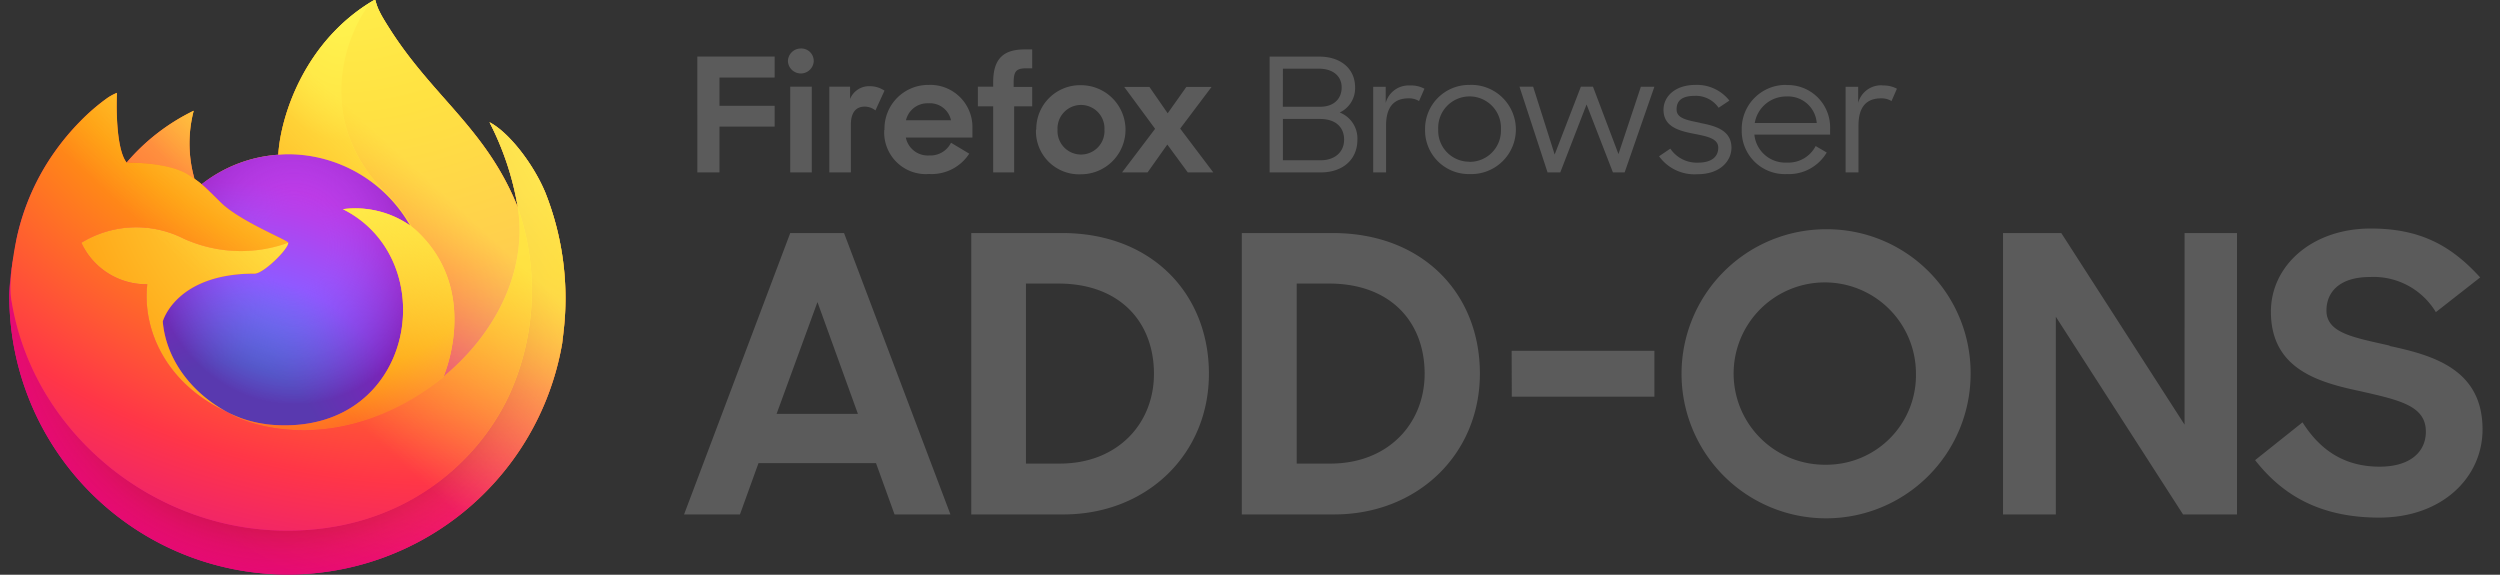 <svg height="80" width="348" xmlns="http://www.w3.org/2000/svg" xmlns:xlink="http://www.w3.org/1999/xlink"><rect width="100%" height="100%" fill="#333333" stroke="none"/><linearGradient id="a" x1="87.25%" x2="9.4%" y1="15.5%" y2="93.1%"><stop offset=".05" stop-color="#fff44f"/><stop offset=".37" stop-color="#ff980e"/><stop offset=".53" stop-color="#ff3647"/><stop offset=".7" stop-color="#e31587"/></linearGradient><radialGradient id="b" cx="87.4%" cy="-12.9%" gradientTransform="matrix(.8 0 0 1 .178 .129)" r="128%"><stop offset=".13" stop-color="#ffbd4f"/><stop offset=".28" stop-color="#ff980e"/><stop offset=".47" stop-color="#ff3750"/><stop offset=".78" stop-color="#eb0878"/><stop offset=".86" stop-color="#e50080"/></radialGradient><radialGradient id="c" cx="49%" cy="40%" gradientTransform="matrix(.82 0 0 1 .088 0)" r="128%"><stop offset=".3" stop-color="#960e18"/><stop offset=".35" stop-color="#b11927" stop-opacity=".74"/><stop offset=".43" stop-color="#db293d" stop-opacity=".34"/><stop offset=".5" stop-color="#f5334b" stop-opacity=".09"/><stop offset=".53" stop-color="#ff3750" stop-opacity="0"/></radialGradient><radialGradient id="d" cx="48%" cy="-12%" r="140%"><stop offset=".13" stop-color="#fff44f"/><stop offset=".53" stop-color="#ff980e"/></radialGradient><radialGradient id="e" cx="22.76%" cy="110.11%" r="100%"><stop offset=".35" stop-color="#3a8ee6"/><stop offset=".67" stop-color="#9059ff"/><stop offset="1" stop-color="#c139e6"/></radialGradient><radialGradient id="f" cx="52%" cy="33%" gradientTransform="scale(.9 1)" r="59%"><stop offset=".21" stop-color="#9059ff" stop-opacity="0"/><stop offset=".97" stop-color="#6e008b" stop-opacity=".6"/></radialGradient><radialGradient id="g" cx="210%" cy="-100%" r="290%"><stop offset=".1" stop-color="#ffe226"/><stop offset=".79" stop-color="#ff7139"/></radialGradient><radialGradient id="h" cx="84%" cy="-41%" r="180%"><stop offset=".11" stop-color="#fff44f"/><stop offset=".46" stop-color="#ff980e"/><stop offset=".72" stop-color="#ff3647"/><stop offset=".9" stop-color="#e31587"/></radialGradient><radialGradient id="i" cx="16.1%" cy="-18.6%" gradientTransform="matrix(.105 .467 -.995 .049 -.046 -.255)" r="348.8%"><stop offset="0" stop-color="#fff44f"/><stop offset=".3" stop-color="#ff980e"/><stop offset=".57" stop-color="#ff3647"/><stop offset=".74" stop-color="#e31587"/></radialGradient><radialGradient id="j" cx="18.9%" cy="-42.5%" r="238.4%"><stop offset=".14" stop-color="#fff44f"/><stop offset=".48" stop-color="#ff980e"/><stop offset=".66" stop-color="#ff3647"/><stop offset=".9" stop-color="#e31587"/></radialGradient><radialGradient id="k" cx="159.3%" cy="-44.72%" r="313.1%"><stop offset=".09" stop-color="#fff44f"/><stop offset=".63" stop-color="#ff980e"/></radialGradient><linearGradient id="l" x1="80%" x2="18%" y1="14%" y2="84%"><stop offset=".17" stop-color="#fff44f" stop-opacity=".8"/><stop offset=".6" stop-color="#fff44f" stop-opacity="0"/></linearGradient><path d="m75.916 26.831c-1.684-4.052-5.1-8.427-7.775-9.81a40.266 40.266 0 0 1 3.925 11.764l.007.065c-4.382-10.925-11.813-15.33-17.882-24.922a47.099 47.099 0 0 1 -.913-1.484 12.24 12.24 0 0 1 -.427-.8 7.053 7.053 0 0 1 -.578-1.535.1.1 0 0 0 -.088-.1.138.138 0 0 0 -.073 0c-.005 0-.013.009-.019.011s-.019.011-.028.015l.015-.026c-9.735 5.7-13.038 16.252-13.342 21.53a19.387 19.387 0 0 0 -10.666 4.111 11.587 11.587 0 0 0 -1-.758 17.968 17.968 0 0 1 -.109-9.473 28.705 28.705 0 0 0 -9.329 7.21h-.018c-1.536-1.947-1.428-8.367-1.34-9.708a6.928 6.928 0 0 0 -1.294.687 28.225 28.225 0 0 0 -3.788 3.245 33.845 33.845 0 0 0 -3.623 4.347v.006-.007a32.733 32.733 0 0 0 -5.2 11.743l-.052.256a61.89 61.89 0 0 0 -.381 2.42c0 .029-.006.056-.009.085a36.937 36.937 0 0 0 -.629 5.343v.2a38.759 38.759 0 0 0 76.954 6.554c.065-.5.118-.995.176-1.5a39.857 39.857 0 0 0 -2.514-19.469zm-44.67 30.338c.181.087.351.181.537.264l.027.017q-.282-.135-.564-.281zm40.83-28.31v-.037l.007.041z" fill="url(#a)"/><path d="m75.916 26.831c-1.684-4.052-5.1-8.427-7.775-9.81a40.266 40.266 0 0 1 3.925 11.764v.037l.007.041a35.1 35.1 0 0 1 -1.206 26.158c-4.442 9.531-15.194 19.3-32.024 18.825-18.185-.515-34.2-14.009-37.194-31.683-.545-2.787 0-4.2.274-6.465a28.876 28.876 0 0 0 -.623 5.348v.2a38.759 38.759 0 0 0 76.954 6.554c.065-.5.118-.995.176-1.5a39.857 39.857 0 0 0 -2.514-19.469z" fill="url(#b)"/><path d="m75.916 26.831c-1.684-4.052-5.1-8.427-7.775-9.81a40.266 40.266 0 0 1 3.925 11.764v.037l.007.041a35.1 35.1 0 0 1 -1.206 26.158c-4.442 9.531-15.194 19.3-32.024 18.825-18.185-.515-34.2-14.009-37.194-31.683-.545-2.787 0-4.2.274-6.465a28.876 28.876 0 0 0 -.623 5.348v.2a38.759 38.759 0 0 0 76.954 6.554c.065-.5.118-.995.176-1.5a39.857 39.857 0 0 0 -2.514-19.469z" fill="url(#c)"/><path d="m57.082 31.387c.084.059.162.118.241.177a21.1 21.1 0 0 0 -3.6-4.695c-12.046-12.048-3.157-26.123-1.658-26.838l.015-.022c-9.735 5.7-13.038 16.252-13.342 21.53.452-.031.9-.069 1.362-.069a19.56 19.56 0 0 1 16.982 9.917z" fill="url(#d)"/><path d="m40.125 33.793c-.064.964-3.47 4.289-4.661 4.289-11.021 0-12.81 6.667-12.81 6.667.488 5.614 4.4 10.238 9.129 12.684a13.44 13.44 0 0 0 .654.312q.569.252 1.138.466a17.235 17.235 0 0 0 5.043.973c19.317.906 23.059-23.1 9.119-30.066a13.38 13.38 0 0 1 9.345 2.269 19.56 19.56 0 0 0 -16.982-9.917c-.46 0-.91.038-1.362.069a19.387 19.387 0 0 0 -10.666 4.111c.591.5 1.258 1.168 2.663 2.553 2.63 2.591 9.375 5.275 9.39 5.59z" fill="url(#e)"/><path d="m40.125 33.793c-.064.964-3.47 4.289-4.661 4.289-11.021 0-12.81 6.667-12.81 6.667.488 5.614 4.4 10.238 9.129 12.684a13.44 13.44 0 0 0 .654.312q.569.252 1.138.466a17.235 17.235 0 0 0 5.043.973c19.317.906 23.059-23.1 9.119-30.066a13.38 13.38 0 0 1 9.345 2.269 19.56 19.56 0 0 0 -16.982-9.917c-.46 0-.91.038-1.362.069a19.387 19.387 0 0 0 -10.666 4.111c.591.5 1.258 1.168 2.663 2.553 2.63 2.591 9.375 5.275 9.39 5.59z" fill="url(#f)"/><path d="m26.265 24.361a24.874 24.874 0 0 1 .8.531 17.968 17.968 0 0 1 -.109-9.473 28.705 28.705 0 0 0 -9.329 7.21c.189-.005 5.811-.106 8.638 1.732z" fill="url(#g)"/><path d="m1.654 42.163c2.991 17.674 19.009 31.168 37.194 31.683 16.83.476 27.582-9.294 32.024-18.825a35.1 35.1 0 0 0 1.206-26.158v-.037c0-.029-.006-.046 0-.037l.007.065c1.375 8.977-3.191 17.674-10.329 23.555l-.022.05c-13.908 11.327-27.218 6.834-29.912 5q-.282-.135-.564-.281c-8.109-3.876-11.459-11.264-10.741-17.6a9.953 9.953 0 0 1 -9.181-5.775 14.618 14.618 0 0 1 14.249-.572 19.3 19.3 0 0 0 14.552.572c-.015-.315-6.76-3-9.39-5.59-1.405-1.385-2.072-2.052-2.663-2.553a11.587 11.587 0 0 0 -1-.758 54.245 54.245 0 0 0 -.8-.531c-2.827-1.838-8.449-1.737-8.635-1.732h-.018c-1.536-1.947-1.428-8.367-1.34-9.708a6.928 6.928 0 0 0 -1.294.687 28.225 28.225 0 0 0 -3.788 3.245 33.845 33.845 0 0 0 -3.638 4.337v.006-.007a32.733 32.733 0 0 0 -5.2 11.743c-.019.079-1.396 6.099-.717 9.221z" fill="url(#h)"/><path d="m53.725 26.869a21.1 21.1 0 0 1 3.6 4.7 8.083 8.083 0 0 1 .581.476c8.787 8.1 4.183 19.55 3.84 20.365 7.138-5.881 11.7-14.578 10.329-23.555-4.384-10.93-11.815-15.335-17.884-24.927a47.099 47.099 0 0 1 -.913-1.484 12.24 12.24 0 0 1 -.427-.8 7.053 7.053 0 0 1 -.578-1.535.1.1 0 0 0 -.088-.1.138.138 0 0 0 -.073 0c-.005 0-.013.009-.019.011s-.019.011-.028.015c-1.499.711-10.388 14.786 1.66 26.834z" fill="url(#i)"/><path d="m57.9 32.04a8.083 8.083 0 0 0 -.581-.476c-.079-.059-.157-.118-.241-.177a13.38 13.38 0 0 0 -9.345-2.269c13.94 6.97 10.2 30.972-9.119 30.066a17.235 17.235 0 0 1 -5.043-.973q-.569-.213-1.138-.466a14.44 14.44 0 0 1 -.654-.312l.027.017c2.694 1.839 16 6.332 29.912-5l.022-.05c.347-.81 4.951-12.263-3.84-20.36z" fill="url(#j)"/><path d="m22.654 44.749s1.789-6.667 12.81-6.667c1.191 0 4.6-3.325 4.661-4.289a19.3 19.3 0 0 1 -14.552-.572 14.618 14.618 0 0 0 -14.249.572 9.953 9.953 0 0 0 9.181 5.775c-.718 6.337 2.632 13.725 10.741 17.6.181.087.351.181.537.264-4.733-2.445-8.641-7.069-9.129-12.683z" fill="url(#k)"/><path d="m75.916 26.831c-1.684-4.052-5.1-8.427-7.775-9.81a40.266 40.266 0 0 1 3.925 11.764l.007.065c-4.382-10.925-11.813-15.33-17.882-24.922a47.099 47.099 0 0 1 -.913-1.484 12.24 12.24 0 0 1 -.427-.8 7.053 7.053 0 0 1 -.578-1.535.1.1 0 0 0 -.088-.1.138.138 0 0 0 -.073 0c-.005 0-.013.009-.019.011s-.019.011-.028.015l.015-.026c-9.735 5.7-13.038 16.252-13.342 21.53.452-.031.9-.069 1.362-.069a19.56 19.56 0 0 1 16.982 9.917 13.38 13.38 0 0 0 -9.345-2.269c13.94 6.97 10.2 30.972-9.119 30.066a17.235 17.235 0 0 1 -5.043-.973q-.569-.213-1.138-.466a14.44 14.44 0 0 1 -.654-.312l.027.017q-.282-.135-.564-.281c.181.087.351.181.537.264-4.733-2.446-8.641-7.07-9.129-12.684 0 0 1.789-6.667 12.81-6.667 1.191 0 4.6-3.325 4.661-4.289-.015-.315-6.76-3-9.39-5.59-1.405-1.385-2.072-2.052-2.663-2.553a11.587 11.587 0 0 0 -1-.758 17.968 17.968 0 0 1 -.109-9.473 28.705 28.705 0 0 0 -9.329 7.21h-.018c-1.536-1.947-1.428-8.367-1.34-9.708a6.928 6.928 0 0 0 -1.294.687 28.225 28.225 0 0 0 -3.788 3.245 33.845 33.845 0 0 0 -3.623 4.347v.006-.007a32.733 32.733 0 0 0 -5.2 11.743l-.052.256c-.073.341-.4 2.073-.447 2.445a45.094 45.094 0 0 0 -.572 5.403v.2a38.759 38.759 0 0 0 76.954 6.554c.065-.5.118-.995.176-1.5a39.857 39.857 0 0 0 -2.514-19.469zm-3.845 1.991.007.041z" fill="url(#l)"/><path d="m97.07 7.87h10.76v2.92h-7.68v3.94h7.68v2.89h-7.68v6.38h-3.08zm14.42-1.12a1.73 1.73 0 0 1 1.78 1.81 1.8 1.8 0 0 1 -3.59 0 1.79 1.79 0 0 1 1.81-1.81zm-1.49 5.31h3v11.94h-3zm11.86 3.31a2.45 2.45 0 0 0 -1.48-.53c-1.23 0-1.94.8-1.94 2.54v6.62h-3v-11.94h2.89v1.72a2.85 2.85 0 0 1 2.79-1.78 3.58 3.58 0 0 1 2 .62zm1.26 2.71a6.09 6.09 0 0 1 6.13-6.26 5.87 5.87 0 0 1 6.11 6.07v1.25h-9.27a3.12 3.12 0 0 0 3.29 2.5 3.19 3.19 0 0 0 3-1.77l2.54 1.52a6.24 6.24 0 0 1 -5.58 2.83 5.8 5.8 0 0 1 -6.25-6.14zm3-1.34h6.26a3 3 0 0 0 -3.17-2.36 3.06 3.06 0 0 0 -3.1 2.36zm10-4.68h2.13v-.59c0-3.24 1.37-4.59 4.37-4.59h1.06v2.63h-.86c-1.41 0-1.72.48-1.72 2v.59h2.58v2.7h-2.51v9.2h-2.92v-9.2h-2.13zm8.13 6a6.1 6.1 0 0 1 6.22-6.2 6.2 6.2 0 1 1 0 12.4 6 6 0 0 1 -6.26-6.26zm9.49 0a3.27 3.27 0 1 0 -6.53 0 3.27 3.27 0 1 0 6.53 0zm7.05-.13-4.3-5.83h3.51l2.54 3.67 2.6-3.67h3.51l-4.37 5.8 4.61 6.1h-3.55l-2.85-3.88-2.75 3.88h-3.55zm25.7-2.27a3.73 3.73 0 0 0 2.14-3.49c0-2.61-2-4.29-5-4.29h-6.9v16.12h7.12c3 0 5.1-1.73 5.1-4.55a3.88 3.88 0 0 0 -2.46-3.79zm-7.91-6.1h5c2 0 3.18 1.06 3.18 2.61s-1.06 2.69-3 2.69h-5.19zm5.25 12.75h-5.25v-5.75h5.17c2.2 0 3.35 1.17 3.35 2.88s-1.28 2.87-3.27 2.87zm9.06-8v-2.23h-1.74v11.92h1.79v-6.53c0-2.63 1.14-3.78 3.13-3.78a2.62 2.62 0 0 1 1.46.38l.75-1.72a3.86 3.86 0 0 0 -2-.45 3.3 3.3 0 0 0 -3.39 2.43zm11.66-2.49a6.12 6.12 0 0 0 -6.18 6.2 6.08 6.08 0 0 0 6.18 6.21 6.21 6.21 0 1 0 0-12.41zm0 10.69a4.32 4.32 0 0 1 -4.35-4.51 4.37 4.37 0 1 1 8.73 0 4.35 4.35 0 0 1 -4.38 4.53zm20.74-1.06-3.55-9.39h-1.68l-3.65 9.45-3-9.45h-1.9l3.91 11.94h1.77l3.66-9.46 3.67 9.46h1.63l4.14-11.93h-1.88zm11.38-4.35c-1.86-.38-3.29-.62-3.29-1.86s.75-1.9 2.58-1.9a3.85 3.85 0 0 1 3.27 1.66l1.5-1a5.74 5.74 0 0 0 -4.73-2.18c-2.82 0-4.44 1.61-4.44 3.46 0 2.39 2.19 2.94 4.24 3.34 1.75.35 3.38.62 3.38 1.94s-1 2.08-2.82 2.08a4.42 4.42 0 0 1 -3.85-1.95l-1.57 1.06a6.08 6.08 0 0 0 5.37 2.5c3.12 0 4.71-1.83 4.71-3.71-.02-2.45-2.3-3.03-4.35-3.42zm12-5.28a6.12 6.12 0 0 0 -6.22 6.25 6 6 0 0 0 6.29 6.16 6.11 6.11 0 0 0 5.54-3l-1.54-.9a4.27 4.27 0 0 1 -4 2.3 4.32 4.32 0 0 1 -4.53-3.89h10.54v-.82a5.89 5.89 0 0 0 -6.07-6.08zm-4.41 5.3a4.43 4.43 0 0 1 4.41-3.69 4 4 0 0 1 4.22 3.69zm17.8-5.24a3.3 3.3 0 0 0 -3.4 2.43v-2.23h-1.75v11.92h1.79v-6.53c0-2.63 1.15-3.78 3.14-3.78a2.62 2.62 0 0 1 1.46.38l.75-1.72a3.88 3.88 0 0 0 -1.98-.45zm-152.06 20.56-14.78 39.17h7.78l2.58-7.14h16.36l2.58 7.14h7.78l-14.81-39.17zm-1.9 25.17 5.69-15.56 5.63 15.56zm39.76-25.17h-12.66v39.17h12.8c11.69 0 20.28-8.42 20.28-19.58s-7.98-19.59-20.42-19.59zm-.32 32.09h-4.73v-25.06h4.51c8.58 0 13.31 5.37 13.31 12.56 0 7.03-5.15 12.5-13.09 12.5zm38-32.09h-12.68v39.17h12.82c11.7 0 20.32-8.42 20.32-19.61s-8-19.56-20.48-19.56zm-.32 32.09h-4.72v-25.06h4.5c8.59 0 13.31 5.37 13.31 12.56-.02 7.03-5.17 12.5-13.11 12.5zm25.22-9.31h19.85v-6.39h-19.87zm43.76-23.31a20.12 20.12 0 1 0 20.11 20.09 20 20 0 0 0 -20.11-20.09zm0 32.78a12.69 12.69 0 1 1 12.5-12.69 12.46 12.46 0 0 1 -12.5 12.69zm49.89-5.58-17.16-26.67h-8.11v39.17h7.35v-27.52l17.71 27.52h7.51v-39.17h-7.3zm28.55-11c-4.89-1.12-8.8-1.71-8.8-4.88 0-2.57 1.82-4.67 6.06-4.67a10.11 10.11 0 0 1 9.17 4.89l6.17-4.83c-4-4.4-8.31-6.81-15.23-6.81-8.16 0-13.9 5.15-13.9 11.58 0 7.94 6.55 9.82 12.39 11.05 5.42 1.24 9.18 2 9.18 5.64 0 2.84-2.2 4.88-6.44 4.88-4.67 0-8.15-2.09-10.73-6.17l-6.6 5.26c3.7 4.72 8.85 8 17.28 8 8.74 0 14.38-5.57 14.38-12.28 0-8.39-6.93-10.32-12.93-11.61z" fill="#5b5b5b"/></svg>